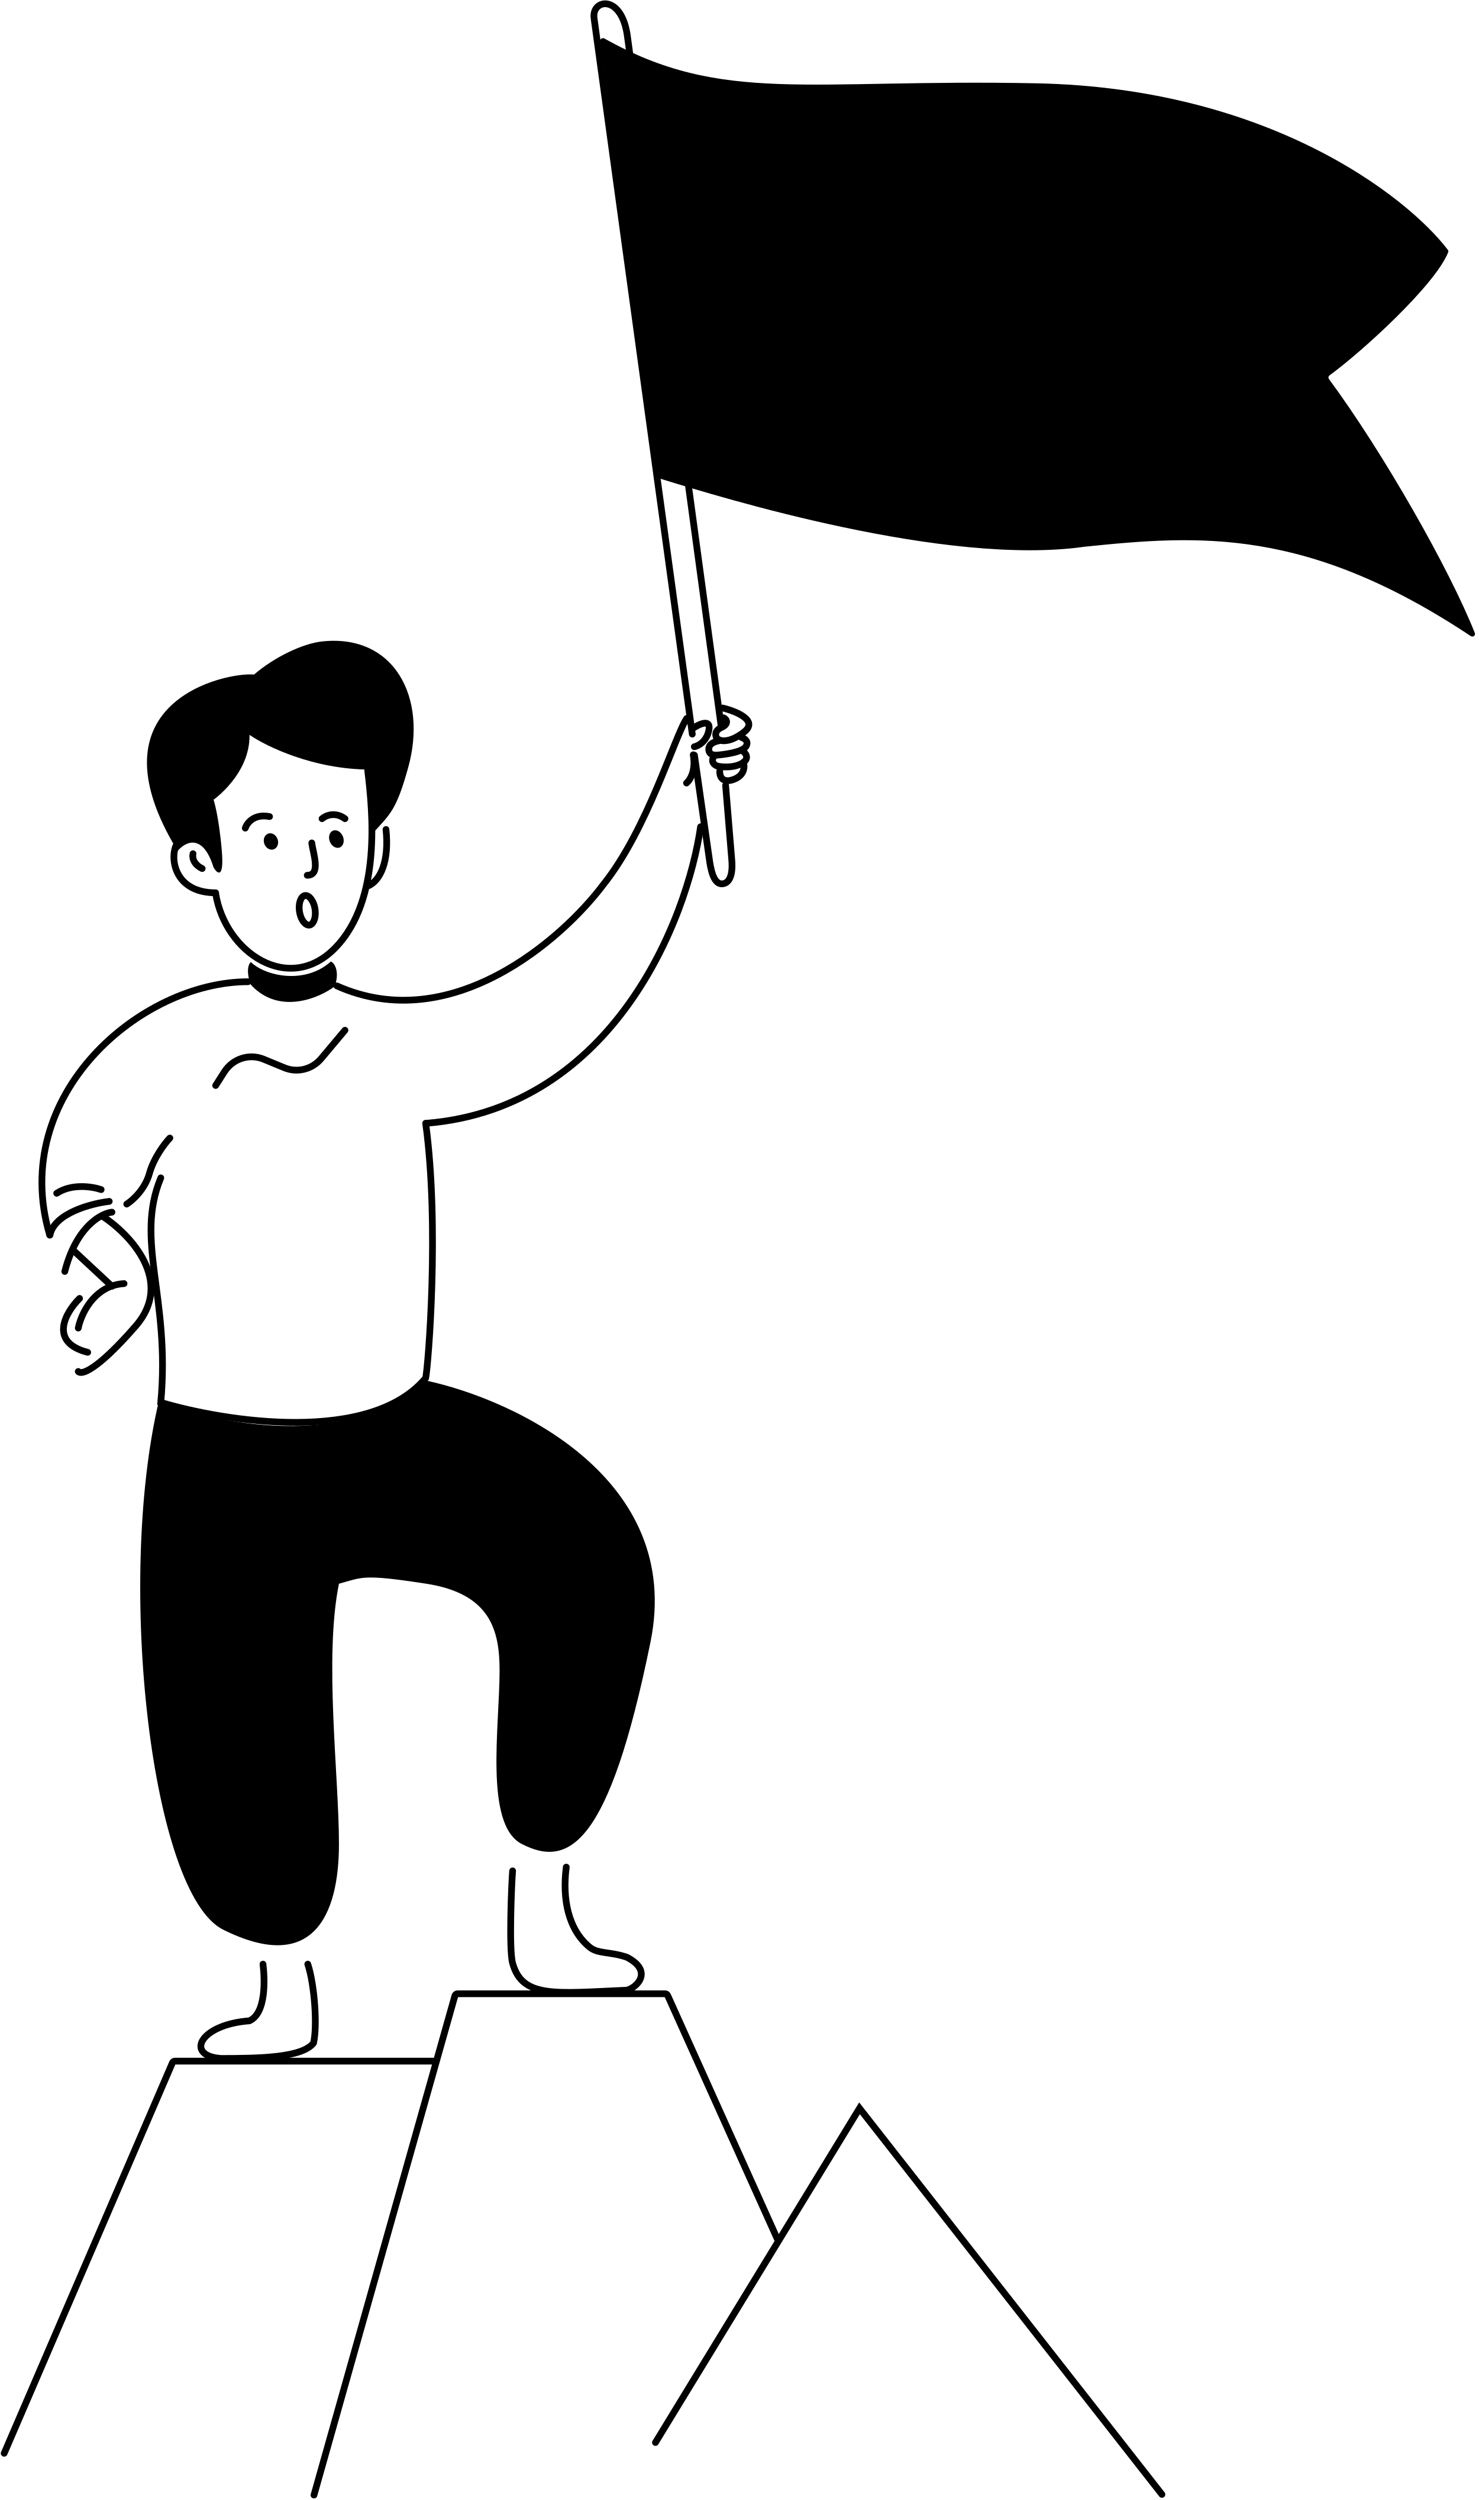 <svg width="1098" height="1855" viewBox="0 0 1098 1855" fill="none" xmlns="http://www.w3.org/2000/svg">
<path d="M233.099 1851.52L337.727 1480.97C337.971 1480.11 338.757 1479.52 339.652 1479.52H493.807C494.593 1479.52 495.307 1479.98 495.63 1480.69L577.099 1661.52" stroke="black" stroke-width="5" stroke-linecap="round"/>
<path d="M59.065 963.516C48.823 973.701 35.694 995.96 65.099 1003.52" stroke="black" stroke-width="5" stroke-linecap="round"/>
<path d="M58.099 985.516C59.913 976.541 67.368 959.614 83.455 954.179C86.099 953.286 88.976 952.703 92.099 952.516" stroke="black" stroke-width="5" stroke-linecap="round"/>
<path d="M76.028 902.516C96.385 915.761 129.816 950.615 100.681 984.07C71.546 1017.52 60.153 1020.46 58.099 1017.74" stroke="black" stroke-width="5" stroke-linecap="round"/>
<path d="M54.099 927.516L83.099 954.516" stroke="black" stroke-width="5" stroke-linecap="round"/>
<path d="M83.099 899.516C81.302 899.716 79.008 900.36 76.433 901.598C69.351 904.999 60.141 912.88 53.297 928.306C51.335 932.731 49.566 937.777 48.099 943.516" stroke="black" stroke-width="5" stroke-linecap="round"/>
<path d="M81.099 891.516C67.783 893.078 40.341 900.266 37.099 916.516" stroke="black" stroke-width="5" stroke-linecap="round"/>
<path d="M75.099 882.769C68.787 880.571 53.352 878.044 42.099 885.516" stroke="black" stroke-width="5" stroke-linecap="round"/>
<path d="M222.363 676.64C222.895 679.893 224.135 682.592 225.612 684.342C227.106 686.11 228.639 686.708 229.889 686.463C231.14 686.218 232.387 685.075 233.228 682.848C234.059 680.647 234.367 677.644 233.835 674.391C233.304 671.138 232.064 668.439 230.586 666.69C229.092 664.921 227.559 664.323 226.309 664.568C225.059 664.813 223.811 665.956 222.97 668.183C222.139 670.385 221.831 673.387 222.363 676.64Z" stroke="black" stroke-width="5"/>
<path d="M551.897 565.755C552.876 568.56 552.913 574.621 546.017 577.844C545.507 578.083 544.958 578.306 544.368 578.512C535.824 581.487 534.123 575.568 534.341 572.236" stroke="black" stroke-width="5" stroke-linecap="round"/>
<path d="M530.699 560.393C526.865 564.991 530.354 567.718 532.577 568.506C533.128 568.624 533.799 568.741 534.563 568.84C538.744 569.382 545.696 569.41 550.775 566.483C551.192 566.242 551.565 565.998 551.898 565.753C556.355 562.461 553.519 558.798 551.376 557.288" stroke="black" stroke-width="5" stroke-linecap="round"/>
<path d="M550.431 547.192C552.661 547.873 556.415 550.232 553.585 554.223C550.755 558.213 537.684 560.009 531.502 560.408C531.236 560.417 530.967 560.413 530.7 560.395C528.282 560.227 525.981 558.885 526.193 555.645C526.492 551.066 532.456 549.899 533.806 549.719" stroke="black" stroke-width="5" stroke-linecap="round"/>
<path d="M537.326 532.683C539.531 533.764 541.281 537.277 535.657 539.8C530.032 542.324 531.082 546.326 532.31 548.012C534.32 550.017 541.131 551.881 552.289 543.295C563.449 534.711 546.478 527.794 536.597 525.41" stroke="black" stroke-width="5" stroke-linecap="round"/>
<path d="M513.914 540.787C518.679 537.485 527.83 533.024 526.306 541.597C524.783 550.168 518.434 553.528 515.45 554.136" stroke="black" stroke-width="5" stroke-linecap="round"/>
<path d="M509.678 581.061C512.225 578.952 516.786 571.81 514.66 560.108" stroke="black" stroke-width="5" stroke-linecap="round"/>
<path d="M535.337 538.578L465.877 27.582C461.869 -4.867 439.035 -0.862 441.039 13.561L513.95 544.763" stroke="black" stroke-width="5" stroke-linecap="round"/>
<path d="M515.547 560.387L526.884 639.587C528.282 648.912 531.072 657.137 537.181 655.73C543.291 654.324 543.991 644.915 543.189 637.303L538.684 582.821" stroke="black" stroke-width="5" stroke-linecap="round"/>
<path d="M509.855 533.109C500.962 546.026 480.696 615.661 447.847 656.523C417.193 697.311 334.734 769.432 250.126 731.615" stroke="black" stroke-width="5" stroke-linecap="round"/>
<path d="M117.728 1040.56C86.195 1175.34 112.365 1405.29 165.599 1431.9C232.297 1465.24 251.636 1421.46 251.636 1368.33C251.636 1317.93 240.445 1230.2 251.636 1175.24C269.377 1170.44 268.763 1167.88 316.463 1175.24C364.163 1182.59 370.886 1209.92 370.886 1239.6C370.886 1281.18 359.441 1353.94 387.293 1368.33C422.108 1386.32 452.121 1369.93 482.934 1218.41C507.584 1097.2 382.224 1038.64 316.463 1024.52C297.754 1045.87 231.815 1078.98 117.728 1040.56Z" fill="black"/>
<path d="M119.369 874.069C99.867 921.046 126.591 962.401 119.369 1040.7C167.766 1055.15 274.851 1071.77 316.015 1022.63C317.877 1014.06 326.46 909.803 316.015 833.516" stroke="black" stroke-width="5" stroke-linecap="round"/>
<path d="M160.099 805.516L166.55 795.408C172.838 785.558 185.074 781.626 195.756 786.023L211.129 792.35C220.721 796.297 231.71 793.559 238.441 785.545L256.099 764.516" stroke="black" stroke-width="5" stroke-linecap="round"/>
<path d="M248.52 731.942C252.137 721.712 248.842 714.827 245.627 713.516C226.337 730.829 197.08 724.402 186.229 713.909C182.371 717.372 184.622 727.614 186.229 730.762C207.127 753.426 236.865 740.729 248.52 731.942Z" fill="black"/>
<path d="M303.085 569.378C294.306 601.061 289.916 603.869 277.145 617.906C277.145 604.033 274.774 580.749 274.774 571.053C232.959 571.053 197.669 553.899 185.252 545.322C185.697 574.409 158.562 593.428 158.562 593.428C158.562 593.428 162.454 605.175 164.678 631.465C166.458 652.497 161.342 648.433 158.562 643.771C150.555 617.817 137.432 624.752 131.872 631.465C63.639 520.049 168.57 498.521 188.587 500.572C203.711 487.595 224.804 477.425 239.632 475.933C293.108 470.554 317.322 518.005 303.085 569.378Z" fill="black"/>
<path d="M160.099 663.02C167.192 707.102 214.797 738.8 249.151 703.091C283.504 667.382 276.63 602.018 272.96 571.516" stroke="black" stroke-width="5" stroke-linecap="round"/>
<path d="M130.646 627.516C126.095 638.399 130.365 662.516 160.099 662.516" stroke="black" stroke-width="5" stroke-linecap="round"/>
<path d="M143.295 633.516C142.676 635.786 143.171 641.164 150.099 644.516" stroke="black" stroke-width="5" stroke-linecap="round"/>
<path d="M273.099 657.516C282.481 653.566 289.095 638.939 286.551 615.516" stroke="black" stroke-width="5" stroke-linecap="round"/>
<path d="M252.236 628.874C254.905 627.802 255.947 624.142 254.565 620.701C253.182 617.259 249.897 615.338 247.228 616.41C244.56 617.482 243.517 621.142 244.9 624.584C246.283 628.025 249.567 629.946 252.236 628.874Z" fill="black"/>
<path d="M203.232 630.254C205.939 629.285 207.201 625.891 206.049 622.674C204.898 619.457 201.769 617.635 199.061 618.604C196.353 619.573 195.091 622.967 196.243 626.184C197.395 629.401 200.524 631.224 203.232 630.254Z" fill="black"/>
<path d="M182.099 614.516C183.335 610.713 188.664 603.68 200.099 605.961" stroke="black" stroke-width="5" stroke-linecap="round"/>
<path d="M239.099 607.516C241.675 605.252 248.681 602.082 256.099 607.516" stroke="black" stroke-width="5" stroke-linecap="round"/>
<path d="M231.462 625.516C232.396 633.16 238.524 649.516 228.099 649.516" stroke="black" stroke-width="5" stroke-linecap="round"/>
<path d="M184.099 728.516C105 728.516 6.026 812.116 36.88 916.516" stroke="black" stroke-width="5" stroke-linecap="round"/>
<path d="M126.099 844.516C122.407 848.367 114.202 859.016 110.92 870.808C107.638 882.6 98.338 890.86 94.099 893.516" stroke="black" stroke-width="5" stroke-linecap="round"/>
<path d="M805.32 405.698C702.153 420.416 536.176 369.407 491.075 355.495C490.331 355.265 489.859 354.647 489.754 353.876L445.651 30.558C445.426 28.91 447.23 27.74 448.68 28.553C536.441 77.747 599.419 58.342 769.698 61.826C941.106 65.333 1044.06 145.122 1074.86 185.389C1075.27 185.921 1075.37 186.566 1075.12 187.189C1065.55 211.416 1011.28 260.89 987.071 278.526C986.163 279.188 985.97 280.43 986.637 281.333C1026.98 335.971 1076.26 422.67 1094.9 469.75C1095.61 471.556 1093.51 473.099 1091.9 472.024C969.965 391.02 890.172 396.994 805.32 405.698Z" fill="black"/>
<path d="M195.24 1457.52C196.587 1468.53 197.744 1493.93 185.158 1499.59C148.046 1502.35 137.153 1525.55 163.952 1527.52C192.822 1527.52 224.15 1527 232.759 1516.11C235.712 1503.53 233.563 1472.85 228.496 1457.52" stroke="black" stroke-width="5" stroke-linecap="round"/>
<path d="M380.554 1388.32C379.837 1396.27 377.675 1446.46 380.551 1456.82C387.826 1483.06 412.186 1479.15 465.411 1476.86C472.582 1475.12 485.37 1462.83 465.411 1452.42C452.304 1448.01 443.97 1450.12 437.564 1444.81C422.034 1431.95 417.293 1409.62 420.393 1385.52" stroke="black" stroke-width="5" stroke-linecap="round"/>
<path d="M520.099 613.516C510.375 681.687 455.842 821.761 317.099 833.516" stroke="black" stroke-width="5" stroke-linecap="round"/>
<path d="M323.599 1529.52H129.838C129.04 1529.52 128.318 1529.99 128.002 1530.72L3.099 1820.52" stroke="black" stroke-width="5" stroke-linecap="round"/>
<path d="M486.599 1812.52L638.099 1564.52L862.599 1851.02" stroke="black" stroke-width="5" stroke-linecap="round"/>
</svg>

